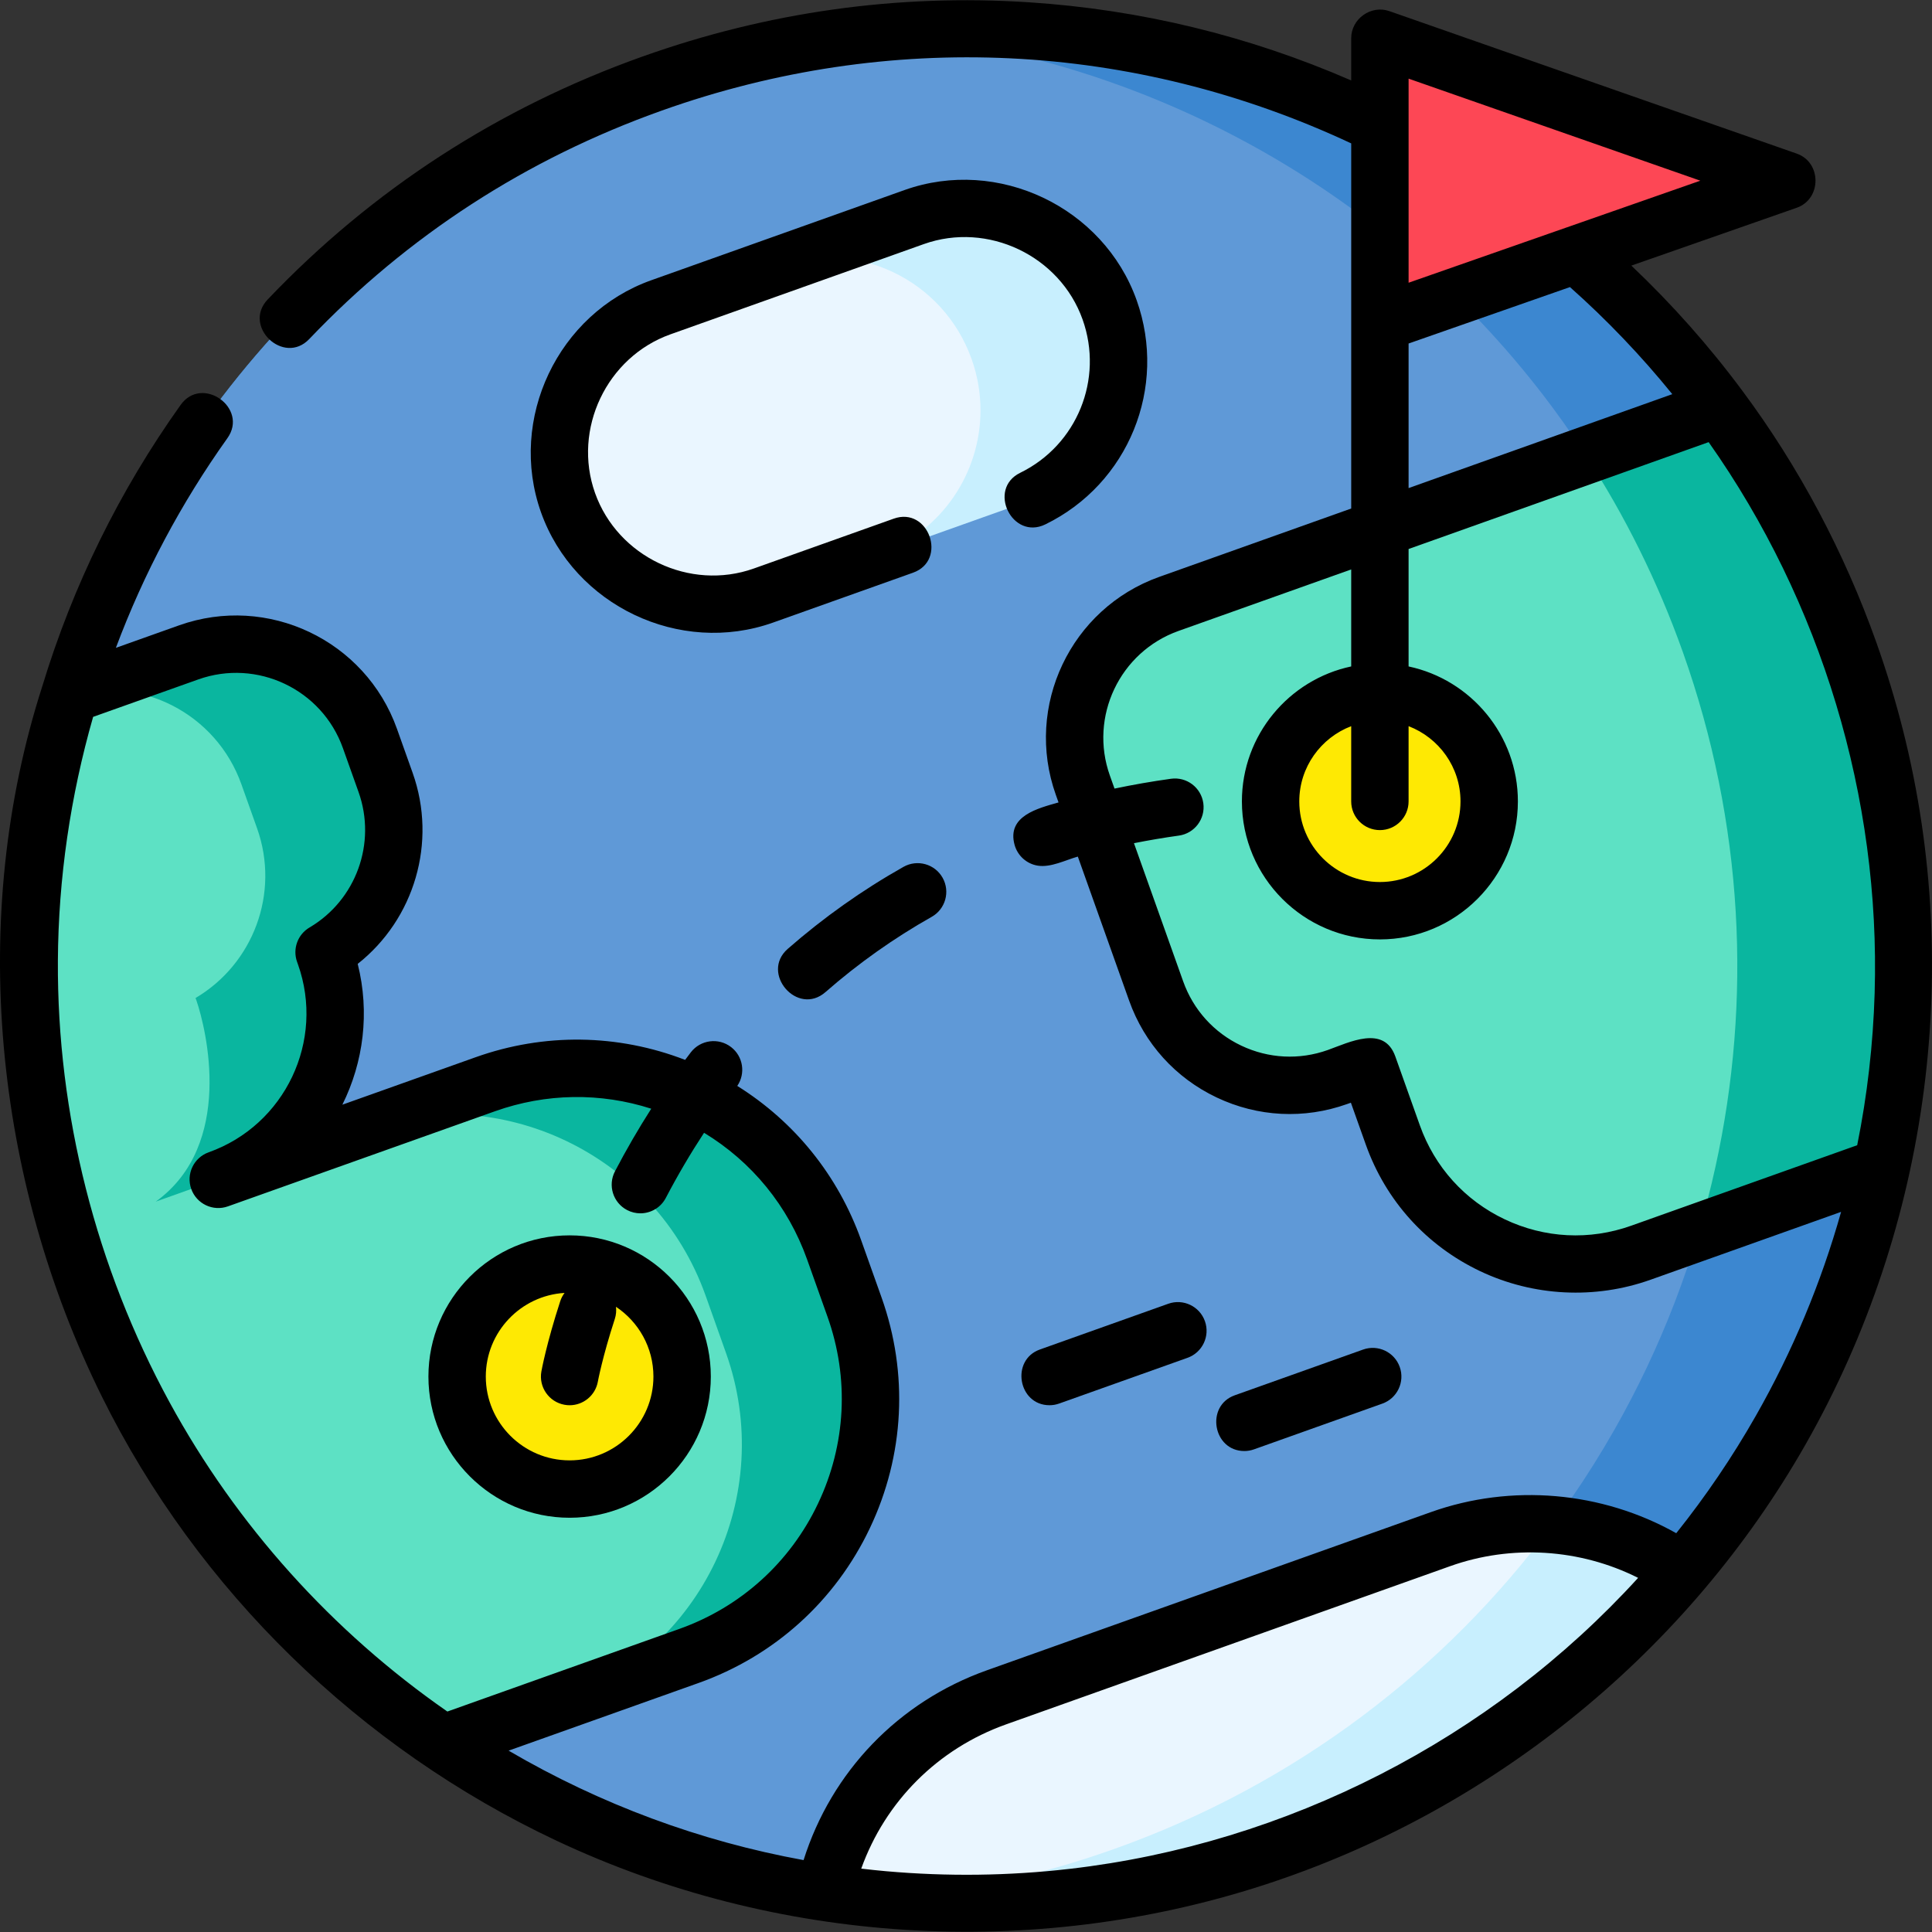 <svg id="Capa_1" enable-background="new 0 0 505.019 505.019" height="512" viewBox="0 0 505.019 505.019" width="512" xmlns="http://www.w3.org/2000/svg"><rect x="0" y="0" width="505.019" height="505.019" fill="#333333" stroke="none"/><g><g><path d="m491.936 305.017c-5.32 24.16-14.25 47.36-26.44 68.77-7.39 13-15.98 25.34-25.68 36.84-27.02 32.06-62.64 57.59-104.98 72.67-25.7 9.16-51.91 13.75-77.76 14.23-8.78.16-17.5-.16-26.16-.93-5.16-.46-10.29-1.09-15.38-1.87-35.76-5.52-69.84-18.92-99.69-38.99-41.99-28.22-75.65-69.67-93.92-120.99-18.28-51.33-18.41-104.72-3.71-153.13 21.79-71.8 76.16-132.68 152.26-159.78 19.97-7.11 40.24-11.48 60.41-13.28 84.92-7.65 168.04 29.92 218.54 98.07 14.08 18.99 25.62 40.34 33.96 63.76 15.98 44.88 18.09 91.32 8.55 134.63z" fill="#3c87d0"/><path d="m448.411 305.016c-5.32 24.163-14.254 47.362-26.442 68.77-28.01 49.228-73.126 89.023-130.663 109.509-19.956 7.111-40.23 11.478-60.387 13.301-41.353-3.709-80.969-17.932-115.073-40.855-41.989-28.222-75.648-69.671-93.919-120.997-18.282-51.326-18.409-104.719-3.709-153.13 21.789-71.802 76.157-132.677 152.261-159.776 19.967-7.111 40.241-11.478 60.408-13.279 69.046 6.189 133.217 41.65 175.015 98.063 14.074 18.992 25.626 40.346 33.967 63.768 15.971 44.872 18.08 91.312 8.542 134.626z" fill="#5f99d7"/><path d="m491.937 305.016-47.935 17.073-15.102 5.373c-26.4 9.401-55.417-4.377-64.807-30.755l-6.433-18.048-8.065 2.872c-19.299 6.878-40.516-3.19-47.384-22.489l-19.161-53.795c-6.867-19.299 3.201-40.516 22.5-47.384l108.968-38.81 34.91-12.431c14.074 18.992 25.615 40.346 33.956 63.768 15.982 44.872 18.091 91.312 8.553 134.626z" fill="#0ab69f"/><path d="m448.411 305.016c-1.261 5.755-2.734 11.446-4.409 17.073l-15.102 5.373c-26.4 9.401-55.417-4.377-64.807-30.755l-6.433-18.048-8.065 2.872c-19.299 6.878-40.516-3.19-47.384-22.489l-19.161-53.795c-6.867-19.299 3.201-40.516 22.5-47.384l108.968-38.81c10.227 15.727 18.78 32.896 25.35 51.337 15.972 44.872 18.081 91.312 8.543 134.626z" fill="#5de1c4"/><path d="m180.07 432.87-33.596 11.965-30.628 10.905c-41.989-28.222-75.648-69.671-93.919-120.997-18.271-51.283-18.409-104.633-3.741-153.013.011-.042.021-.074.032-.116l31.095-11.075c19.299-6.878 40.516 3.201 47.384 22.499l4.101 11.488c6.062 17.02-1.06 35.535-16.077 44.374l.223.646c8.521 23.909-3.964 50.203-27.862 58.724l36.16-12.877c.064-.021.127-.042.191-.064l33.415-11.901c37.135-13.226 77.969 6.147 91.196 43.282l5.331 14.954c13.224 37.146-6.17 77.98-43.305 91.206z" fill="#0ab69f"/><path d="m146.474 444.835-30.628 10.905c-41.989-28.222-75.648-69.671-93.919-120.997-18.271-51.283-18.409-104.633-3.741-153.013 18.61-5.235 38.333 4.79 44.914 23.273l4.091 11.488c6.062 17.02-1.06 35.535-16.077 44.384l.233.636c2.558 7.495 10.015 37.686-10.628 52.587l16.362-5.829 36.16-12.877c.064-.021.127-.042.191-.064 37.093-13.099 77.81 6.274 91.015 43.346l5.32 14.964c13.226 37.137-6.157 77.971-43.293 91.197z" fill="#5de1c4"/><path d="m292.387 94.402c0 16.437-10.216 31.847-26.59 37.676l-35.864 12.77c-.074.032-.138.064-.212.085l-30.162 10.736c-20.804 7.408-43.664-3.455-51.072-24.259-1.579-4.43-2.332-8.966-2.332-13.417 0-16.437 10.206-31.836 26.58-37.665l30.151-10.736 36.076-12.855c20.804-7.408 43.674 3.455 51.093 24.259 1.58 4.43 2.332 8.955 2.332 13.406z" fill="#c8effe"/><path d="m256.301 107.258c0 16.363-10.121 31.709-26.368 37.591-.074.032-.138.064-.212.085l-30.162 10.736c-20.804 7.408-43.664-3.455-51.072-24.259-1.579-4.43-2.332-8.966-2.332-13.417 0-16.437 10.206-31.836 26.58-37.665l30.151-10.736c20.804-7.408 43.674 3.444 51.082 24.248 1.581 4.43 2.333 8.966 2.333 13.417z" fill="#eaf6ff"/><circle cx="148.896" cy="359.828" fill="#fee903" r="29.408"/><circle cx="360.7" cy="209.488" fill="#fee903" r="28.572"/><path d="m360.7 84.469 106.477-37.241-106.477-37.242z" fill="#fd4755"/><path d="m439.816 410.627c-27.02 32.06-62.64 57.59-104.98 72.67-25.7 9.16-51.91 13.75-77.76 14.23-8.78.16-17.5-.16-26.16-.93-1.44-.13-2.87-.27-4.3-.43-3.71-.39-7.41-.88-11.08-1.44 5-22.83 21.3-42.63 44.95-51.05l52.84-18.82 63.23-22.53c9.71-3.46 19.67-4.64 29.31-3.83 12.23 1.02 23.94 5.25 33.95 12.13z" fill="#c8effe"/><path d="m405.866 398.497c-27.93 37.74-67 67.86-114.56 84.8-19.96 7.11-40.23 11.48-60.39 13.3-1.44-.13-2.87-.27-4.3-.43-3.71-.39-7.4-.88-11.08-1.44 5-22.83 21.3-42.63 44.95-51.05l52.84-18.82 63.23-22.53c9.71-3.46 19.67-4.64 29.31-3.83z" fill="#eaf6ff"/></g><g><path d="m490.455 167.875c-8.355-23.457-20.139-45.761-35.017-65.739-8.671-11.695-18.403-22.65-29.01-32.706l43.228-15.119c6.541-2.289 6.55-11.87.001-14.159l-106.478-37.242c-4.786-1.679-9.979 1.996-9.979 7.076v11.045c-26.787-11.665-55.08-18.534-84.273-20.434-34.33-2.233-68.295 2.535-100.964 14.175-37.649 13.406-70.618 34.773-97.989 63.509-6.672 7.004 4.191 17.349 10.861 10.346 25.736-27.019 56.743-47.112 92.161-59.724 59.432-21.176 123.238-18.101 180.205 8.579v95.444l-50.166 17.867c-23.163 8.249-35.296 33.806-27.047 56.97.236.664.473 1.328.709 1.992-5.391 1.543-13.555 3.516-11.495 11.072.774 2.838 3.15 4.992 6.062 5.454 3.418.543 7.234-1.459 10.475-2.369l13.406 37.642c3.996 11.221 12.123 20.214 22.884 25.322 10.761 5.109 22.865 5.72 34.086 1.725l1.002-.357 3.908 10.977c5.218 14.649 15.829 26.391 29.88 33.06 13.899 6.598 30.017 7.411 44.512 2.25l49.841-17.751c-5.235 18.597-12.703 36.473-22.281 53.297-6.156 10.818-13.123 21.076-20.813 30.7-19.451-10.952-43.093-13.01-64.126-5.515l-116.068 41.35c-23.132 8.236-40.625 26.506-47.917 49.616-27.048-4.927-53.066-14.558-77.105-28.614l49.638-17.678c19.85-7.069 35.759-21.446 44.796-40.482s10.122-40.451 3.052-60.3l-5.326-14.956c0-.001 0-.001 0-.001-6.027-16.922-17.378-30.961-32.386-40.338 2.218-3.257 1.547-7.716-1.615-10.152-3.281-2.529-7.99-1.919-10.519 1.36-.505.655-.998 1.323-1.495 1.986-17.591-6.791-36.814-7.087-54.764-.694l-34.835 12.406c5.521-11.109 7.206-24.106 4.011-36.807 14.796-11.678 20.829-31.771 14.354-49.95l-4.092-11.491c-8.25-23.164-33.806-35.297-56.97-27.047l-16.506 5.878c7.282-19.449 17.049-37.829 29.146-54.799 5.615-7.877-6.599-16.582-12.215-8.707-15.975 22.412-28.134 47.132-36.143 73.475-19.519 60.642-12.568 128.892 15.513 185.658 25.16 50.861 67.563 92.02 118.871 116.175 57.487 27.064 124.264 31.2 184.711 11.651 58.681-18.977 109.148-59.412 140.309-112.652 33.213-56.745 43.068-125.476 26.966-189.24-1.965-7.783-4.301-15.472-6.994-23.034zm-258.865 321.252c-2.158-.194-4.313-.42-6.465-.672 6.289-17.547 19.997-31.347 37.878-37.713l116.071-41.352c16.011-5.704 33.939-4.576 49.123 3.06-38.434 42.184-91.844 69.506-148.534 76.06-15.949 1.844-32.082 2.038-48.073.617zm-179.762-311.526c15.374-5.475 32.333 2.577 37.807 17.949l4.092 11.491c4.751 13.339-.64 28.228-12.818 35.402-3.1 1.826-4.466 5.596-3.256 8.983l.226.634c7.118 19.984-3.351 42.034-23.336 49.151-3.902 1.39-5.939 5.68-4.549 9.582 1.391 3.902 5.683 5.938 9.582 4.549l69.787-24.854c13.36-4.758 27.593-4.941 40.87-.673-3.373 5.275-6.544 10.743-9.484 16.372-1.918 3.672-.497 8.202 3.175 10.12 1.109.579 2.296.854 3.466.854 2.704 0 5.315-1.467 6.654-4.029 3.074-5.884 6.421-11.57 9.994-17.025 12.512 7.59 21.965 19.147 26.942 33.121l5.326 14.956c5.726 16.074 4.848 33.417-2.472 48.834s-20.203 27.06-36.278 32.785l-60.616 21.588c-30.092-20.891-55.134-48.716-72.65-80.894-19.177-35.23-29.393-75.263-29.159-115.385.126-21.537 3.279-43.025 9.212-63.724zm316.375-157.043 76.258 26.672-34.867 12.196c-.017.006-.035.008-.052.014l-41.339 14.463v-41.138zm-.002 69.236 42.182-14.753c9.677 8.59 18.628 17.974 26.752 27.992l-68.933 24.551v-37.79zm58.183 230.605c-10.88 3.875-22.615 3.281-33.047-1.67-10.431-4.951-18.308-13.667-22.181-24.542l-6.425-18.041c-2.962-8.319-12.066-3.664-17.649-1.676-7.448 2.653-15.479 2.244-22.62-1.145-7.141-3.39-12.533-9.357-15.186-16.805l-12.861-36.112c3.861-.766 7.773-1.434 11.734-1.984 4.103-.57 6.967-4.357 6.396-8.461s-4.35-6.965-8.461-6.396c-4.987.693-9.909 1.555-14.753 2.568l-1.213-3.406c-5.475-15.372 2.577-32.331 17.949-37.806l45.133-16.074v25.356c-16.302 3.462-28.571 17.964-28.571 35.282 0 19.891 16.182 36.072 36.071 36.072s36.071-16.182 36.071-36.072c0-17.318-12.27-31.82-28.571-35.282v-30.698l78.435-27.935c29.464 41.762 44.931 92.958 43.391 144.053-.402 13.341-1.918 26.648-4.56 39.732zm-65.683-103.412c4.143 0 7.5-3.357 7.5-7.5v-19.667c7.922 3.032 13.571 10.693 13.571 19.667 0 11.619-9.452 21.072-21.071 21.072s-21.071-9.453-21.071-21.072c0-8.975 5.65-16.636 13.571-19.667v19.667c0 4.143 3.357 7.5 7.5 7.5z"/><path d="m266.681 123.589c-8.693 4.241-2.109 17.729 6.58 13.479 21.72-10.603 31.976-35.791 23.856-58.589-8.677-24.362-36.257-37.497-60.67-28.804l-66.222 23.585c-24.362 8.676-37.499 36.256-28.804 60.67 8.676 24.359 36.252 37.501 60.671 28.803l36.569-13.03c9.112-3.245 4.076-17.378-5.035-14.129l-36.568 13.029c-16.703 5.95-35.571-3.041-41.506-19.706-5.949-16.702 3.04-35.571 19.706-41.506l66.223-23.585c16.702-5.95 35.572 3.04 41.506 19.706 5.555 15.596-1.455 32.826-16.306 40.077z"/><path d="m148.896 396.736c20.352 0 36.909-16.557 36.909-36.908s-16.557-36.908-36.909-36.908c-20.351 0-36.908 16.557-36.908 36.908s16.557 36.908 36.908 36.908zm-1.319-58.773c-.481.642-.872 1.367-1.134 2.172-3.582 10.992-4.875 18.067-4.928 18.362-.733 4.073 1.972 7.967 6.044 8.705.452.082.902.122 1.345.122 3.554 0 6.711-2.539 7.372-6.159.011-.063 1.195-6.459 4.429-16.384.347-1.065.435-2.149.312-3.193 5.895 3.931 9.788 10.637 9.788 18.238 0 12.08-9.828 21.908-21.909 21.908-12.08 0-21.908-9.828-21.908-21.908 0-11.635 9.121-21.178 20.589-21.863z"/><path d="m236.177 226.59c-10.755 6.061-20.94 13.277-30.272 21.449-7.23 6.333 2.539 17.716 9.882 11.285 8.558-7.494 17.896-14.11 27.754-19.666 3.608-2.034 4.885-6.607 2.852-10.216s-6.606-4.882-10.216-2.852z"/><path d="m325.269 379.295c.836 0 1.686-.141 2.518-.438l33.553-11.956c3.901-1.39 5.938-5.68 4.547-9.582-1.391-3.903-5.683-5.939-9.582-4.547l-33.553 11.956c-7.703 2.744-5.694 14.567 2.517 14.567z"/><path d="m274.342 367.321c.836 0 1.686-.141 2.518-.438l33.553-11.955c3.901-1.39 5.938-5.68 4.547-9.582s-5.685-5.94-9.582-4.547l-33.553 11.955c-7.703 2.744-5.694 14.567 2.517 14.567z"/></g></g></svg>